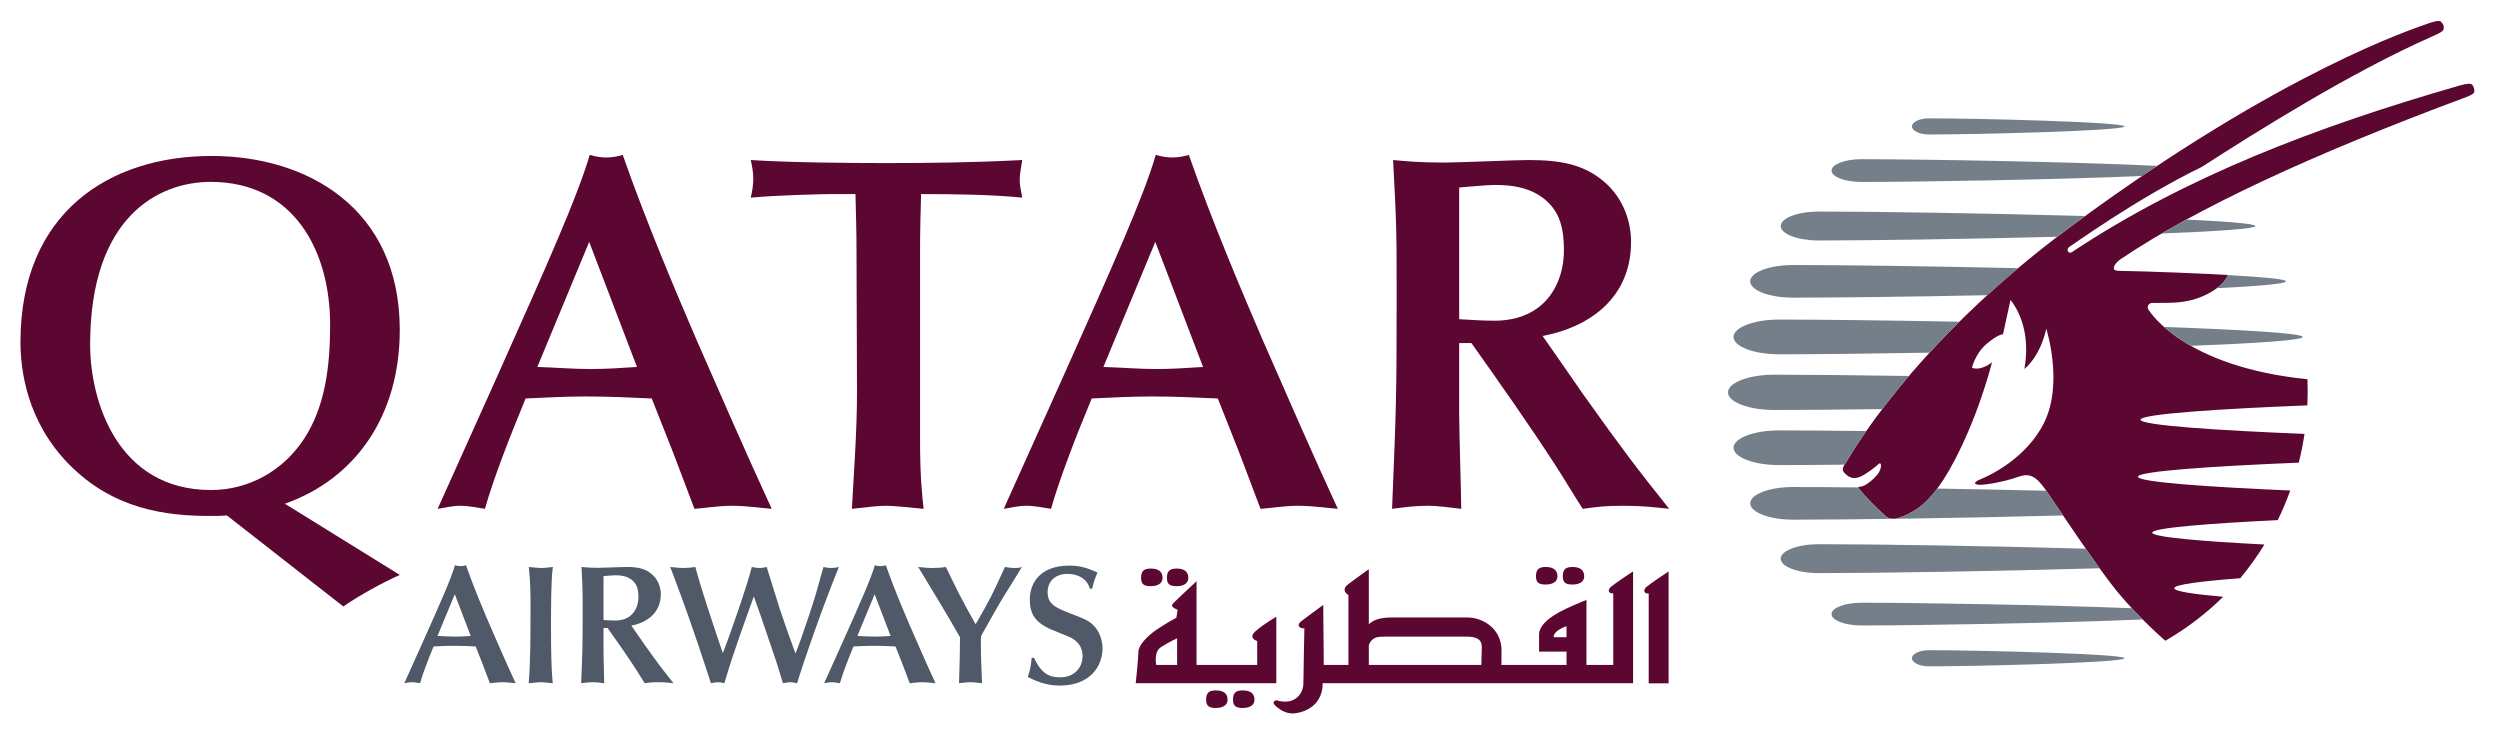 <svg width="219" height="65" viewBox="0 0 219 65" fill="none" xmlns="http://www.w3.org/2000/svg">
<path d="M202.135 33.222C202.165 33.994 202.16 34.759 202.121 35.51C194.623 35.807 187.512 36.258 187.512 36.767C187.512 37.266 194.464 37.713 201.876 38.009C201.746 38.865 201.578 39.705 201.373 40.528C194.065 40.827 187.285 41.267 187.285 41.761C187.285 42.239 193.615 42.668 200.625 42.967C200.304 43.861 199.94 44.731 199.531 45.563C193.511 45.853 188.536 46.239 188.536 46.661C188.536 47.055 192.883 47.419 198.362 47.7C198.054 48.201 197.733 48.691 197.397 49.155C197.041 49.66 196.653 50.161 196.243 50.653C192.817 50.913 190.466 51.209 190.466 51.525C190.466 51.797 192.15 52.051 194.745 52.278C193.328 53.68 191.655 54.989 189.683 56.132C189.683 56.132 187.36 54.132 185.443 51.795C183.734 49.712 180.108 44.219 179.255 42.99C178.401 41.761 177.839 41.402 176.84 41.758C175.501 42.233 173.945 42.47 173.467 42.47C172.988 42.47 172.725 42.285 173.528 41.967C174.327 41.644 177.488 40.152 179.044 37.068C180.792 33.596 179.255 28.8 179.255 28.8C178.668 31.363 177.334 32.32 177.334 32.32C177.765 29.94 177.295 27.782 176.12 26.268L175.464 29.281C175.464 29.281 175.054 29.261 174.039 30.114C173.026 30.968 172.746 32.213 172.746 32.213C173.544 32.534 174.504 31.733 174.504 31.733C173.278 36.321 171.52 40.056 170.238 42.03C168.957 44.005 167.9 44.75 166.616 45.272C165.533 45.706 165.176 45.196 165.176 45.196C164.229 44.378 163.522 43.63 162.785 42.739C162.785 42.739 162.726 42.635 162.925 42.638C163.452 42.646 164.391 41.744 164.597 41.369C164.831 40.94 164.806 40.611 164.689 40.589C164.573 40.57 164.372 40.91 163.354 41.552C162.342 42.192 161.877 41.748 161.54 41.391C161.278 41.108 161.535 40.757 161.699 40.537C161.853 40.341 167.208 30.356 181.376 19.866C199.943 6.118 211.8 2.406 212.479 2.138C212.928 1.961 213.661 1.728 213.827 1.899C214.012 2.092 214.102 2.247 214.077 2.471C214.053 2.694 213.934 2.808 213.075 3.187C205.948 6.327 197.628 11.561 192.9 14.608C187.087 17.44 181.536 21.485 181.334 21.582C180.887 21.86 181.217 22.264 181.487 22.095C191.304 15.565 202.814 11.117 215.533 7.473C216.141 7.301 216.474 7.301 216.575 7.435C216.69 7.583 216.739 7.753 216.756 7.94C216.773 8.173 216.58 8.296 216.058 8.5C202.393 13.576 192.322 18.292 185.844 22.651C185.844 22.651 185.174 23.055 185.165 23.523C185.162 23.701 185.525 23.722 185.525 23.722C188.768 23.78 193.102 23.97 195.165 24.09C195.165 24.09 194.871 25.135 192.896 25.976C191.371 26.627 189.959 26.523 188.563 26.535C188.252 26.529 187.989 26.843 188.237 27.177C188.362 27.343 191.334 32.129 202.135 33.222Z" fill="#5C0632"/>
<path d="M41.236 55.708C40.776 55.74 40.331 55.768 39.87 55.768C39.35 55.768 38.846 55.723 38.326 55.708L39.84 52.057L41.236 55.708ZM42.913 59.85C43.181 59.835 43.597 59.762 44.012 59.762C44.428 59.762 44.948 59.835 45.171 59.85C44.502 58.41 43.521 56.168 42.958 54.876C42.423 53.631 41.533 51.552 40.821 49.517C40.658 49.562 40.508 49.593 40.346 49.593C40.167 49.593 40.019 49.562 39.855 49.517C39.5 50.734 38.637 52.665 37.139 56.022L35.416 59.85C35.623 59.82 35.832 59.762 36.084 59.762C36.321 59.762 36.605 59.82 36.797 59.85C37.033 59.005 37.509 57.771 37.983 56.63C38.577 56.599 39.172 56.57 39.764 56.57C40.404 56.57 41.028 56.599 41.668 56.63L42.289 58.203L42.913 59.85Z" fill="#505967"/>
<path d="M46.472 53.095C46.472 55.634 46.472 58.084 46.309 59.85C46.637 59.836 47.052 59.762 47.377 59.762C47.719 59.762 48.076 59.836 48.418 59.85C48.299 58.647 48.269 57.044 48.269 54.833C48.269 53.332 48.269 50.765 48.432 49.666C48.076 49.71 47.706 49.756 47.377 49.756C47.156 49.756 46.605 49.697 46.324 49.666C46.472 51.104 46.472 52.159 46.472 53.095Z" fill="#505967"/>
<path d="M55.302 54.803C56.654 54.55 57.886 53.703 57.886 52.057C57.886 51.432 57.648 50.823 57.204 50.392C56.567 49.784 55.837 49.666 54.873 49.666C54.531 49.666 52.808 49.74 52.423 49.74C51.666 49.74 51.279 49.697 50.939 49.666C51.041 51.581 51.041 51.789 51.041 53.734C51.041 56.598 51.027 56.925 50.909 59.85C51.236 59.806 51.593 59.762 51.932 59.762C52.305 59.762 52.63 59.82 52.927 59.85C52.927 59.465 52.868 57.549 52.868 57.118V55.011H53.224C54.027 56.139 54.945 57.445 55.703 58.619C55.926 58.959 56.253 59.509 56.476 59.85C56.922 59.79 57.1 59.762 57.68 59.762C58.213 59.762 58.585 59.806 58.999 59.85C58.065 58.679 57.662 58.158 56.491 56.51C56.268 56.198 55.941 55.708 55.718 55.397L55.302 54.803ZM52.868 50.468C53.091 50.452 53.641 50.392 53.923 50.392C54.412 50.392 54.904 50.468 55.302 50.765C55.822 51.15 55.926 51.685 55.926 52.309C55.926 53.272 55.378 54.359 53.893 54.359C53.507 54.359 53.15 54.327 52.868 54.312V50.468Z" fill="#505967"/>
<path d="M63.035 56.377C62.339 54.313 61.373 51.418 60.913 49.666C60.541 49.725 60.216 49.755 59.874 49.755C59.517 49.755 59.012 49.697 58.715 49.666C59.324 51.27 59.843 52.693 60.245 53.823C60.929 55.753 61.373 57.09 61.908 58.721L62.279 59.85C62.486 59.807 62.723 59.762 62.888 59.762C63.051 59.762 63.2 59.791 63.451 59.85C63.689 59.079 63.971 58.129 64.181 57.52C64.757 55.827 64.833 55.59 65.591 53.482L66.035 52.25C66.199 52.724 66.481 53.482 66.643 53.956C66.806 54.417 67.564 56.689 67.743 57.194C67.981 57.862 68.038 58.053 68.588 59.85C68.722 59.835 69.003 59.762 69.227 59.762C69.435 59.762 69.597 59.807 69.82 59.85C70.385 58.085 70.445 57.906 71.275 55.53C72.093 53.213 72.596 51.894 73.487 49.666C73.263 49.725 73.044 49.755 72.819 49.755C72.537 49.755 72.301 49.711 72.137 49.666C71.602 51.596 71.336 52.533 70.905 53.808C70.207 55.885 70.118 56.123 69.688 57.252C69.213 55.976 68.752 54.683 68.321 53.378C68.085 52.665 67.177 49.697 67.163 49.666C66.957 49.711 66.806 49.755 66.509 49.755C66.245 49.755 66.049 49.697 65.857 49.666C65.411 51.477 63.837 55.842 63.689 56.243L63.317 57.208L63.035 56.377Z" fill="#505967"/>
<path d="M78.016 55.708C77.555 55.74 77.111 55.768 76.649 55.768C76.13 55.768 75.625 55.723 75.106 55.708L76.619 52.057L78.016 55.708ZM79.692 59.85C79.961 59.835 80.377 59.762 80.792 59.762C81.208 59.762 81.728 59.835 81.95 59.85C81.282 58.41 80.302 56.168 79.737 54.876C79.202 53.631 78.312 51.552 77.6 49.517C77.436 49.562 77.288 49.593 77.124 49.593C76.948 49.593 76.797 49.562 76.634 49.517C76.279 50.734 75.417 52.665 73.917 56.022L72.195 59.85C72.405 59.82 72.611 59.762 72.864 59.762C73.102 59.762 73.382 59.82 73.577 59.85C73.813 59.005 74.29 57.771 74.764 56.63C75.357 56.599 75.952 56.57 76.545 56.57C77.184 56.57 77.806 56.599 78.445 56.63L79.07 58.203L79.692 59.85Z" fill="#505967"/>
<path d="M85.925 55.871C85.925 55.739 86.014 55.576 86.118 55.396C86.742 54.327 87.32 53.213 87.989 52.144C88.21 51.788 89.295 50.067 89.519 49.666C89.355 49.725 89.191 49.756 88.895 49.756C88.567 49.756 88.27 49.71 88.032 49.666C86.963 52.012 86.726 52.516 85.466 54.684C84.204 52.473 83.639 51.3 82.866 49.666C82.437 49.74 82.004 49.756 81.649 49.756C81.322 49.756 80.981 49.725 80.432 49.666C81.203 50.957 82.467 53.006 83.223 54.312L84.098 55.827C84.098 56.748 84.054 58.692 84.011 59.85C84.291 59.82 84.708 59.762 85.003 59.762C85.345 59.762 85.688 59.82 86.03 59.85C85.969 58.469 85.925 57.668 85.925 56.42V55.871Z" fill="#505967"/>
<path d="M90.375 57.624C90.302 58.336 90.286 58.529 90.033 59.301C90.568 59.568 91.534 60.059 92.809 60.059C95.527 60.059 96.581 58.323 96.581 56.807C96.581 56.391 96.477 55.514 95.854 54.847C95.423 54.371 94.977 54.209 93.834 53.764C92.53 53.258 91.77 52.961 91.77 51.878C91.77 51.002 92.35 50.274 93.522 50.274C94.457 50.274 95.246 50.72 95.468 51.566H95.676C95.809 51.002 95.839 50.884 96.136 50.155C95.408 49.83 94.754 49.548 93.671 49.548C90.983 49.548 90.211 51.211 90.211 52.515C90.211 53.749 90.644 54.507 92.082 55.144C92.497 55.322 93.197 55.589 93.611 55.768C93.894 55.886 94.83 56.3 94.83 57.474C94.83 58.544 94.056 59.332 92.885 59.332C92.008 59.332 91.265 59.109 90.583 57.624H90.375Z" fill="#505967"/>
<path d="M201.713 29.516C201.713 29.803 197.681 30.072 191.925 30.298C190.909 29.721 190.137 29.142 189.573 28.643C196.553 28.889 201.713 29.194 201.713 29.516Z" fill="#747F8A"/>
<path d="M197.578 19.799C197.578 20.038 194.199 20.263 189.367 20.456C190.06 20.052 190.773 19.645 191.522 19.236C195.172 19.404 197.578 19.599 197.578 19.799Z" fill="#747F8A"/>
<path d="M161.58 40.704C159.344 40.731 157.382 40.741 155.85 40.741C153.644 40.741 151.858 40.062 151.858 39.219C151.858 38.381 153.644 37.702 155.85 37.702C157.802 37.702 160.448 37.723 163.482 37.762C162.308 39.456 161.751 40.474 161.699 40.538C161.665 40.587 161.622 40.645 161.58 40.704Z" fill="#747F8A"/>
<path d="M162.785 42.739C163.522 43.629 164.229 44.378 165.176 45.197C165.176 45.197 165.533 45.707 166.616 45.27C167.719 44.821 168.653 44.21 169.707 42.797C172.783 42.849 176.045 42.917 179.257 42.99C179.521 43.375 180.058 44.172 180.719 45.154C171.767 45.386 162.051 45.524 157.074 45.524C155.001 45.524 153.319 44.88 153.319 44.093C153.319 43.301 155.001 42.662 157.074 42.662C158.59 42.662 160.542 42.672 162.777 42.697C162.776 42.718 162.785 42.739 162.785 42.739Z" fill="#747F8A"/>
<path d="M159.322 50.205C157.482 50.205 155.991 49.638 155.991 48.94C155.991 48.24 157.482 47.672 159.322 47.672C164.189 47.672 174.166 47.821 182.711 48.063C183.123 48.653 183.534 49.24 183.925 49.78C175.128 50.038 164.419 50.205 159.322 50.205Z" fill="#747F8A"/>
<path d="M187.702 54.264C180.525 54.58 168.187 54.791 163.06 54.791C161.617 54.791 160.444 54.34 160.444 53.795C160.444 53.245 161.617 52.798 163.06 52.798C167.964 52.798 179.481 52.991 186.749 53.281C187.078 53.633 187.399 53.964 187.702 54.264Z" fill="#747F8A"/>
<path d="M168.98 56.956C173.214 56.956 186.102 57.275 186.102 57.662C186.102 58.054 173.212 58.371 168.98 58.371C168.155 58.371 167.488 58.054 167.488 57.662C167.488 57.275 168.155 56.956 168.98 56.956Z" fill="#747F8A"/>
<path d="M169.027 30.895C163.697 30.986 158.923 31.036 155.85 31.036C153.646 31.036 151.858 30.357 151.858 29.516C151.858 28.677 153.646 27.994 155.85 27.994C159.419 27.994 165.285 28.063 171.644 28.183C170.698 29.118 169.825 30.027 169.027 30.895Z" fill="#747F8A"/>
<path d="M195.165 24.098C198.287 24.268 200.252 24.453 200.252 24.647C200.252 24.859 197.874 25.063 194.195 25.244C194.981 24.653 195.153 24.137 195.165 24.098Z" fill="#747F8A"/>
<path d="M157.075 26.075C155 26.075 153.318 25.436 153.318 24.646C153.318 23.857 155 23.215 157.075 23.215C161.329 23.215 169.047 23.319 176.787 23.49C175.838 24.291 174.937 25.083 174.087 25.86C167.293 25.997 160.834 26.075 157.075 26.075Z" fill="#747F8A"/>
<path d="M180.21 20.742C172.295 20.943 163.72 21.066 159.321 21.066C157.482 21.066 155.993 20.5 155.993 19.8C155.993 19.1 157.482 18.531 159.321 18.531C164.177 18.531 174.13 18.682 182.663 18.923C182.238 19.232 181.81 19.541 181.376 19.865C180.981 20.159 180.592 20.449 180.21 20.742Z" fill="#747F8A"/>
<path d="M163.059 15.939C161.616 15.939 160.444 15.495 160.444 14.943C160.444 14.393 161.616 13.946 163.059 13.946C168.503 13.946 182.079 14.187 188.975 14.53C188.535 14.819 188.095 15.117 187.651 15.417C180.464 15.728 168.176 15.939 163.059 15.939Z" fill="#747F8A"/>
<path d="M155.438 35.916C153.194 35.916 151.372 35.225 151.372 34.367C151.372 33.516 153.194 32.822 155.438 32.822C158.251 32.822 162.461 32.863 167.223 32.936C166.328 33.988 165.551 34.963 164.885 35.837C161.094 35.888 157.78 35.916 155.438 35.916Z" fill="#747F8A"/>
<path d="M167.488 11.075C167.488 10.684 168.156 10.367 168.98 10.367C173.213 10.367 186.103 10.684 186.103 11.075C186.103 11.463 173.214 11.781 168.98 11.781C168.156 11.781 167.488 11.463 167.488 11.075Z" fill="#747F8A"/>
<path d="M103.116 58.246H101.285C101.285 58.246 101.039 57.119 101.701 56.688C102.367 56.252 103.116 55.916 103.116 55.916V58.246ZM111.804 54.028C111.804 54.028 110.691 54.667 109.986 55.294C109.286 55.916 110.13 56.152 110.13 56.152V58.246H104.818V50.918C104.818 50.918 102.881 52.698 102.7 52.935C102.513 53.187 103.161 53.416 103.161 53.416L103.051 54.11C103.051 54.11 102.279 54.51 101.343 55.143C100.413 55.769 99.723 56.567 99.723 57.119C99.723 57.674 99.489 59.849 99.489 59.849H111.804V54.028ZM100.805 51.349C101.412 51.349 101.84 51.11 101.84 50.627C101.84 50.142 101.556 49.805 100.805 49.805C100.138 49.805 99.96 50.096 99.96 50.627C99.96 51.162 100.191 51.349 100.805 51.349ZM103.07 51.349C103.682 51.349 104.097 51.11 104.097 50.627C104.097 50.142 103.816 49.805 103.07 49.805C102.4 49.805 102.224 50.096 102.224 50.627C102.224 51.162 102.455 51.349 103.07 51.349ZM106.501 60.479C105.839 60.479 105.656 60.763 105.656 61.297C105.656 61.826 105.891 62.019 106.501 62.019C107.108 62.019 107.537 61.778 107.537 61.297C107.537 60.811 107.258 60.479 106.501 60.479ZM108.855 60.479C108.192 60.479 108.011 60.763 108.011 61.297C108.011 61.826 108.252 62.019 108.855 62.019C109.471 62.019 109.893 61.778 109.893 61.297C109.893 60.811 109.615 60.479 108.855 60.479ZM135.392 51.205C136.003 51.205 136.431 50.971 136.431 50.489C136.431 50.008 136.149 49.665 135.392 49.665C134.731 49.665 134.551 49.956 134.551 50.489C134.551 51.021 134.787 51.205 135.392 51.205ZM137.745 51.205C138.351 51.205 138.776 50.971 138.776 50.489C138.776 50.008 138.494 49.665 137.745 49.665C137.079 49.665 136.902 49.956 136.902 50.489C136.902 51.021 137.129 51.205 137.745 51.205ZM144.239 51.404C143.907 51.691 144.004 52.034 144.425 51.986V59.86H146.169V50.059C146.169 50.059 144.564 51.119 144.239 51.404ZM137.227 55.819H136.098C136.098 55.199 137.227 54.856 137.227 54.856V55.819ZM129.793 57.119C129.793 57.405 129.779 57.87 129.766 58.246H119.909V56.513C120.166 55.846 120.6 55.769 121.271 55.769H128.477C130.033 55.769 129.793 56.587 129.793 57.119ZM141.32 51.978V58.246H138.974V52.554C138.974 52.554 138.494 52.739 137.835 53.03C137.183 53.325 134.823 54.284 134.823 55.58V57.078H137.227V58.246H131.524C131.528 57.971 131.534 57.567 131.534 56.974C131.534 55.106 129.943 54.089 128.526 54.089H121.933C120.778 54.089 120.221 54.369 119.909 54.688V49.863C119.909 49.863 118.879 50.587 118.122 51.162C117.368 51.737 118.122 52.123 118.122 52.123V58.246H115.962L115.916 52.991C115.916 52.991 114.412 54.089 113.981 54.424C113.56 54.757 113.794 55.054 114.265 55.054C114.265 55.054 114.178 58.934 114.178 59.849C114.178 60.771 113.416 61.823 111.816 61.344C111.816 61.344 111.307 61.442 111.729 61.826C112.15 62.208 112.658 62.499 113.227 62.499C113.794 62.499 115.868 62.108 115.868 59.849H143.059V50.053C143.059 50.053 141.458 51.11 141.128 51.397C140.797 51.683 140.894 52.028 141.32 51.978Z" fill="#5C0632"/>
<path d="M7.895 30.186C7.895 18.963 13.908 15.933 18.452 15.933C25.756 15.933 28.919 21.992 28.919 28.45C28.919 32.146 28.473 35.62 26.646 38.428C24.82 41.232 21.793 42.926 18.495 42.926C10.256 42.926 7.895 35.086 7.895 30.186ZM30.076 53.127C31.412 52.19 33.506 51.033 35.02 50.364L24.955 44.127C31.145 41.945 35.02 36.422 35.02 28.895C35.02 18.207 26.869 13.662 18.54 13.662C9.545 13.662 1.793 18.651 1.793 29.965C1.793 32.367 2.328 36.912 6.069 40.698C9.944 44.619 14.532 45.197 18.408 45.197C18.896 45.197 19.385 45.197 19.877 45.154L30.076 53.127Z" fill="#5C0632"/>
<path d="M55.799 32.146C54.417 32.237 53.083 32.326 51.699 32.326C50.142 32.326 48.627 32.191 47.07 32.146L51.613 21.19L55.799 32.146ZM60.832 44.573C61.633 44.528 62.882 44.306 64.127 44.306C65.377 44.306 66.933 44.528 67.603 44.573C65.598 40.253 62.659 33.527 60.965 29.651C59.361 25.911 56.689 19.674 54.552 13.572C54.062 13.707 53.616 13.796 53.127 13.796C52.592 13.796 52.146 13.707 51.657 13.572C50.587 17.226 48.005 23.016 43.506 33.081L38.338 44.573C38.962 44.485 39.586 44.306 40.342 44.306C41.054 44.306 41.903 44.485 42.481 44.573C43.193 42.033 44.621 38.337 46.044 34.907C47.825 34.82 49.607 34.731 51.388 34.731C53.304 34.731 55.175 34.82 57.092 34.907L58.96 39.63L60.832 44.573Z" fill="#5C0632"/>
<path d="M80.597 21.992C80.597 20.299 80.64 18.607 80.685 17.002C83.758 17.002 86.922 17.048 89.549 17.314C89.415 16.602 89.326 16.202 89.326 15.712C89.326 15.355 89.415 14.774 89.549 14.019C85.274 14.24 81.353 14.285 77.656 14.285C74.226 14.285 69.282 14.24 65.763 14.019C65.898 14.554 65.986 15.132 65.986 15.667C65.986 16.202 65.898 16.78 65.763 17.314C68.037 17.092 72.312 17.002 72.712 17.002H74.939C74.984 18.74 75.029 20.299 75.029 21.947L75.073 34.372C75.073 37.759 74.807 41.189 74.627 44.573C76.231 44.396 76.9 44.307 77.656 44.307C78.191 44.307 79.616 44.441 80.909 44.573C80.774 43.327 80.597 41.856 80.597 38.472V21.992Z" fill="#5C0632"/>
<path d="M105.388 32.146C104.008 32.237 102.672 32.326 101.291 32.326C99.731 32.326 98.218 32.191 96.657 32.146L101.202 21.19L105.388 32.146ZM110.421 44.573C111.222 44.528 112.471 44.306 113.718 44.306C114.964 44.306 116.523 44.528 117.192 44.573C115.187 40.253 112.248 33.527 110.555 29.651C108.952 25.911 106.278 19.674 104.141 13.572C103.651 13.707 103.205 13.796 102.716 13.796C102.181 13.796 101.735 13.707 101.245 13.572C100.178 17.226 97.594 23.016 93.094 33.081L87.928 44.573C88.551 44.485 89.177 44.306 89.933 44.306C90.645 44.306 91.49 44.485 92.071 44.573C92.785 42.033 94.208 38.337 95.633 34.907C97.414 34.82 99.196 34.731 100.979 34.731C102.895 34.731 104.765 34.82 106.68 34.907L108.551 39.63L110.421 44.573Z" fill="#5C0632"/>
<path d="M135.131 29.431C139.183 28.674 142.88 26.135 142.88 21.19C142.88 19.319 142.167 17.492 140.83 16.202C138.916 14.376 136.733 14.019 133.838 14.019C132.812 14.019 127.647 14.241 126.487 14.241C124.215 14.241 123.058 14.107 122.035 14.019C122.346 19.764 122.346 20.387 122.346 26.221C122.346 34.82 122.301 35.798 121.946 44.573C122.925 44.441 123.994 44.306 125.018 44.306C126.131 44.306 127.112 44.485 128.002 44.573C128.002 43.414 127.825 37.67 127.825 36.377V30.052H128.895C131.299 33.438 134.062 37.358 136.333 40.877C137 41.903 137.979 43.551 138.647 44.573C139.984 44.396 140.519 44.306 142.255 44.306C143.858 44.306 144.973 44.441 146.22 44.573C143.414 41.056 142.213 39.497 138.693 34.552C138.024 33.616 137.045 32.146 136.376 31.212L135.131 29.431ZM127.825 16.424C128.492 16.381 130.14 16.202 130.987 16.202C132.457 16.202 133.925 16.424 135.131 17.314C136.688 18.473 137 20.075 137 21.948C137 24.842 135.352 28.094 130.898 28.094C129.739 28.094 128.671 28.003 127.825 27.962V16.424Z" fill="#5C0632"/>
</svg>
